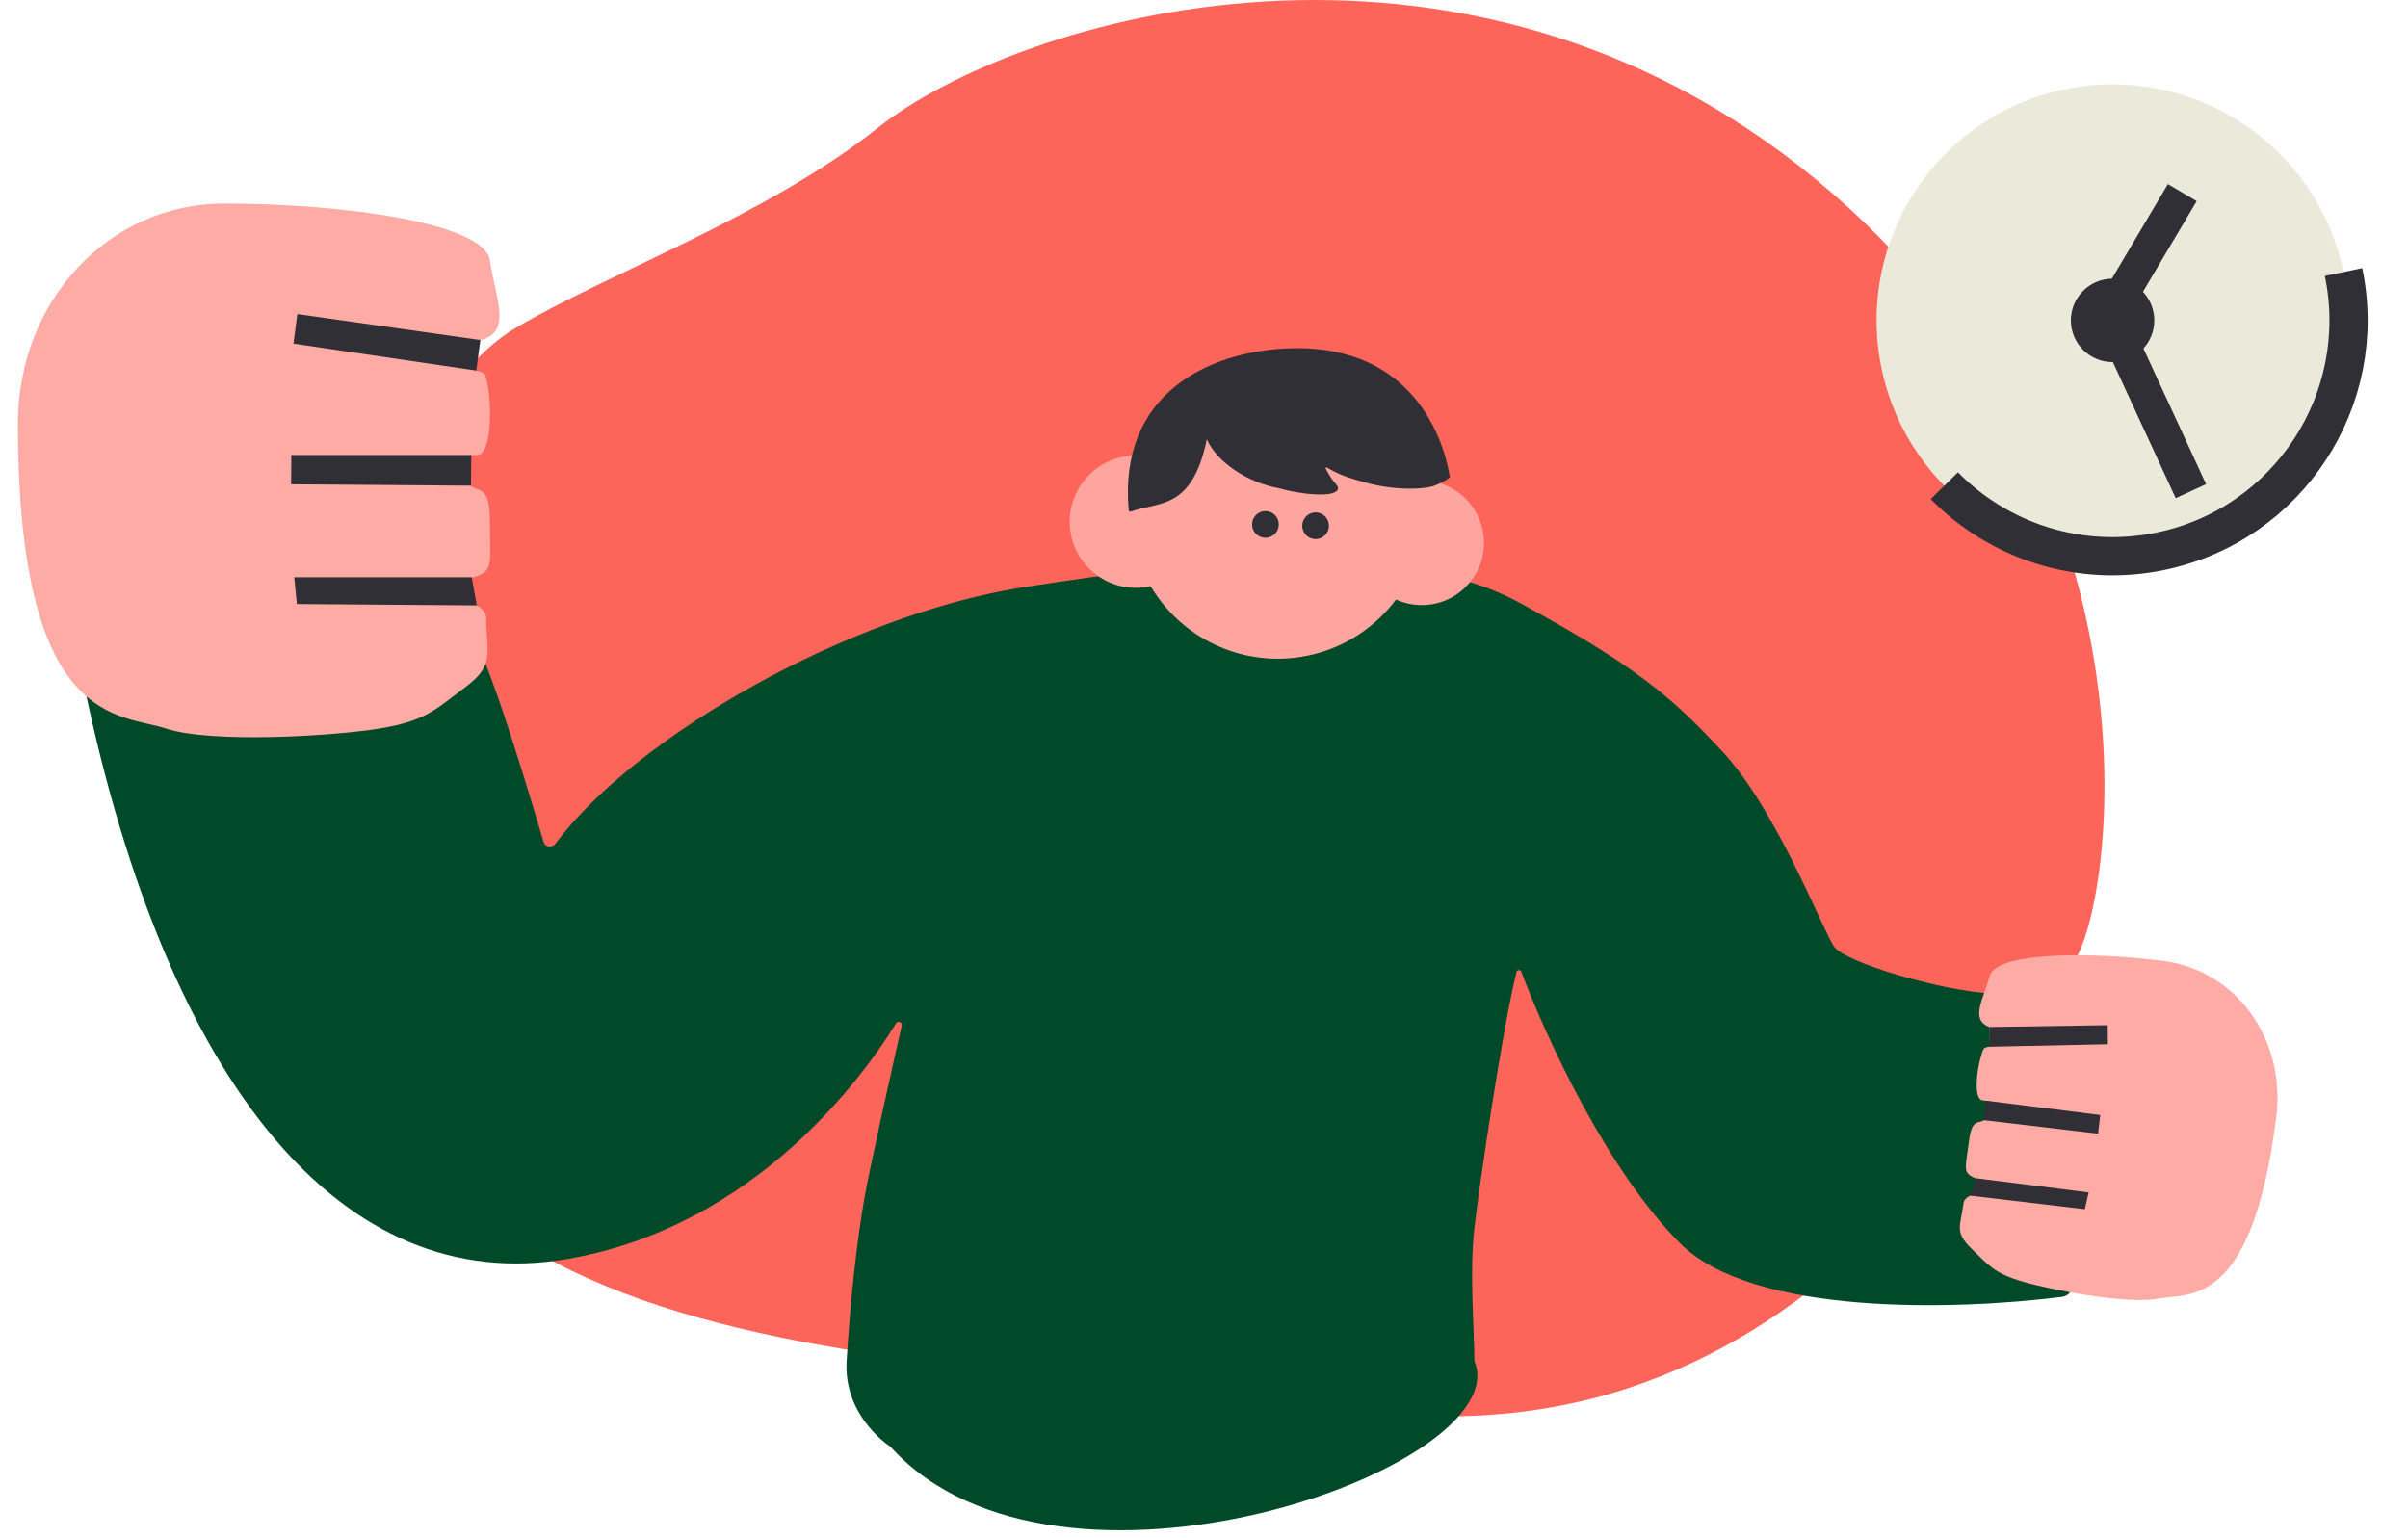 <svg width="119" height="76" viewBox="0 0 119 76" fill="none" xmlns="http://www.w3.org/2000/svg">
<path d="M43.359 6.335C37.857 10.71 29.848 13.585 25.438 16.237C21.027 18.889 15.999 28.532 16 41.658C16.002 68.723 43.359 66.313 66.925 69.664C90.492 73.015 100.338 50.275 102.412 47.642C104.486 45.01 107.481 23.468 89.738 8.867C71.995 -5.734 50.236 0.866 43.359 6.335Z" fill="#FD655B"/>
<path d="M50.468 29.042C42.02 30.395 31.509 36.284 27.439 41.709C27.28 41.922 26.941 41.87 26.865 41.616C25.635 37.517 23.607 30.676 22.361 29.762C21.134 28.862 10.984 31.097 5.103 32.56C4.456 32.721 4.052 33.368 4.189 34.022C8.307 53.639 16.947 64.141 28.041 62.226C37.382 60.613 42.715 53.125 44.291 50.563C44.368 50.437 44.599 50.532 44.566 50.676C44.096 52.75 43.016 57.546 42.722 59.199C42.342 61.332 42 64.5 41.839 67.267C41.687 69.88 43.749 71.333 43.979 71.486C43.994 71.496 44.006 71.507 44.018 71.519C52.255 80.621 74.936 72.533 72.877 67.303C72.868 67.28 72.863 67.255 72.863 67.23C72.859 65.765 72.609 62.843 72.863 60.682C73.107 58.599 74.212 51.026 74.944 48.037C74.973 47.918 75.135 47.912 75.179 48.027C76.376 51.222 79.402 57.826 83.032 61.456C86.63 65.054 96.663 64.763 101.898 64.1C102.288 64.05 102.527 63.657 102.402 63.284C101.783 61.439 100.173 56.556 99.968 55.034C99.714 53.144 100.313 49.207 98.46 49.108C95.868 48.969 91.192 47.563 90.646 46.8C90.101 46.037 87.812 40.063 85.16 37.19C82.508 34.317 80.658 32.822 75.042 29.763C69.426 26.705 59.198 27.644 50.468 29.042Z" fill="#004A29"/>
<path fill-rule="evenodd" clip-rule="evenodd" d="M68.989 29.633C67.805 31.213 65.987 32.311 63.867 32.521C60.949 32.81 58.263 31.339 56.862 28.971C56.729 29.002 56.593 29.024 56.453 29.038C54.657 29.216 53.057 27.904 52.879 26.108C52.701 24.312 54.013 22.712 55.809 22.534C56.001 22.515 56.191 22.513 56.378 22.527C57.363 20.092 59.633 18.273 62.428 17.996C66.172 17.625 69.534 20.152 70.289 23.752C71.841 23.765 73.166 24.947 73.322 26.526C73.49 28.218 72.255 29.724 70.564 29.892C70.005 29.947 69.466 29.849 68.989 29.633Z" fill="#FFA59F"/>
<path d="M59.639 21.71C58.91 25.267 57.214 24.779 55.892 25.287C55.84 25.307 55.783 25.271 55.778 25.217C55.267 19.457 59.726 17.426 63.484 17.225C69.476 16.906 71.272 21.236 71.653 23.59C71.653 23.59 71.442 23.782 70.924 23.993C70.406 24.204 68.858 24.257 67.399 23.828C66.831 23.661 66.296 23.539 65.573 23.107C65.539 23.086 65.498 23.123 65.516 23.159C65.871 23.887 66.166 23.984 66.122 24.163C66.003 24.644 64.18 24.417 63.22 24.137C61.602 23.843 60.119 22.812 59.639 21.71Z" fill="#2F2F35"/>
<circle cx="62.536" cy="25.921" r="0.66" transform="rotate(2.655 62.536 25.921)" fill="#2F2F35"/>
<circle cx="65.015" cy="25.987" r="0.66" transform="rotate(2.655 65.015 25.987)" fill="#2F2F35"/>
<path d="M0.885 20.948C0.885 14.86 5.382 10.059 11.095 10.059C16.809 10.059 23.928 10.995 24.209 12.869C24.49 14.742 25.329 16.437 23.737 16.812L23.515 18.31C23.515 18.31 23.941 18.378 24 18.585C24.286 19.581 24.341 21.833 23.826 22.377C23.624 22.59 23.457 22.439 23.237 22.518C22.987 22.607 23.17 23.834 23.237 23.984C23.643 24.358 24.209 23.969 24.209 25.701C24.209 27.939 24.454 28.287 23.237 28.568C22.459 28.747 22.923 29.643 23.539 29.91C23.888 30.062 24.026 30.395 24.026 30.495C24.026 32.333 24.49 32.844 22.991 33.968C21.492 35.092 21.024 35.63 18.776 36.005C16.528 36.38 10.439 36.754 8.191 36.005C5.943 35.256 0.885 36.005 0.885 20.948Z" fill="#FFABA5"/>
<path fill-rule="evenodd" clip-rule="evenodd" d="M14.693 15.523L23.738 16.807L23.537 18.316L14.503 16.985L14.693 15.523Z" fill="#2F2F35"/>
<path fill-rule="evenodd" clip-rule="evenodd" d="M14.397 22.488L23.288 22.488L23.278 24.005L14.388 23.938L14.397 22.488Z" fill="#2F2F35"/>
<path fill-rule="evenodd" clip-rule="evenodd" d="M14.54 28.531H23.312L23.562 29.922L14.671 29.855L14.54 28.531Z" fill="#2F2F35"/>
<path d="M112.489 55.218C112.976 51.355 110.507 47.949 106.882 47.491C103.257 47.034 98.666 47.058 98.337 48.224C98.009 49.391 97.341 50.399 98.321 50.764L98.342 51.733C98.342 51.733 98.066 51.741 98.012 51.868C97.751 52.477 97.536 53.901 97.819 54.288C97.93 54.439 98.048 54.357 98.182 54.424C98.333 54.501 98.118 55.265 98.064 55.354C97.777 55.559 97.449 55.267 97.31 56.366C97.131 57.786 96.947 57.987 97.697 58.263C98.176 58.439 97.811 58.97 97.398 59.09C97.165 59.158 97.05 59.359 97.043 59.422C96.895 60.589 96.56 60.875 97.421 61.709C98.282 62.542 98.536 62.921 99.932 63.338C101.329 63.756 105.161 64.481 106.648 64.186C108.134 63.89 111.283 64.771 112.489 55.218Z" fill="#FFABA5"/>
<path fill-rule="evenodd" clip-rule="evenodd" d="M104.161 50.67L98.319 50.761L98.326 51.734L104.165 51.612L104.161 50.67Z" fill="#2F2F35"/>
<path fill-rule="evenodd" clip-rule="evenodd" d="M103.792 55.112L98.151 54.401L98.036 55.364L103.682 56.033L103.792 55.112Z" fill="#2F2F35"/>
<path fill-rule="evenodd" clip-rule="evenodd" d="M103.218 58.938L97.653 58.235L97.382 59.098L103.029 59.767L103.218 58.938Z" fill="#2F2F35"/>
<circle cx="104.4" cy="15.831" r="11.661" transform="rotate(-11.799 104.4 15.831)" fill="#EBEADA"/>
<circle cx="104.401" cy="15.835" r="2.062" transform="rotate(-11.799 104.401 15.835)" fill="#2F2F35"/>
<path d="M115.814 13.445C117.131 19.749 113.088 25.927 106.784 27.244C102.754 28.086 98.775 26.737 96.085 24.007" stroke="#2F2F35" stroke-width="1.889"/>
<path d="M107.846 9.519L104.324 15.463" stroke="#2F2F35" stroke-width="1.653"/>
<path d="M108.271 24.277L104.423 15.942" stroke="#2F2F35" stroke-width="1.653"/>
</svg>

